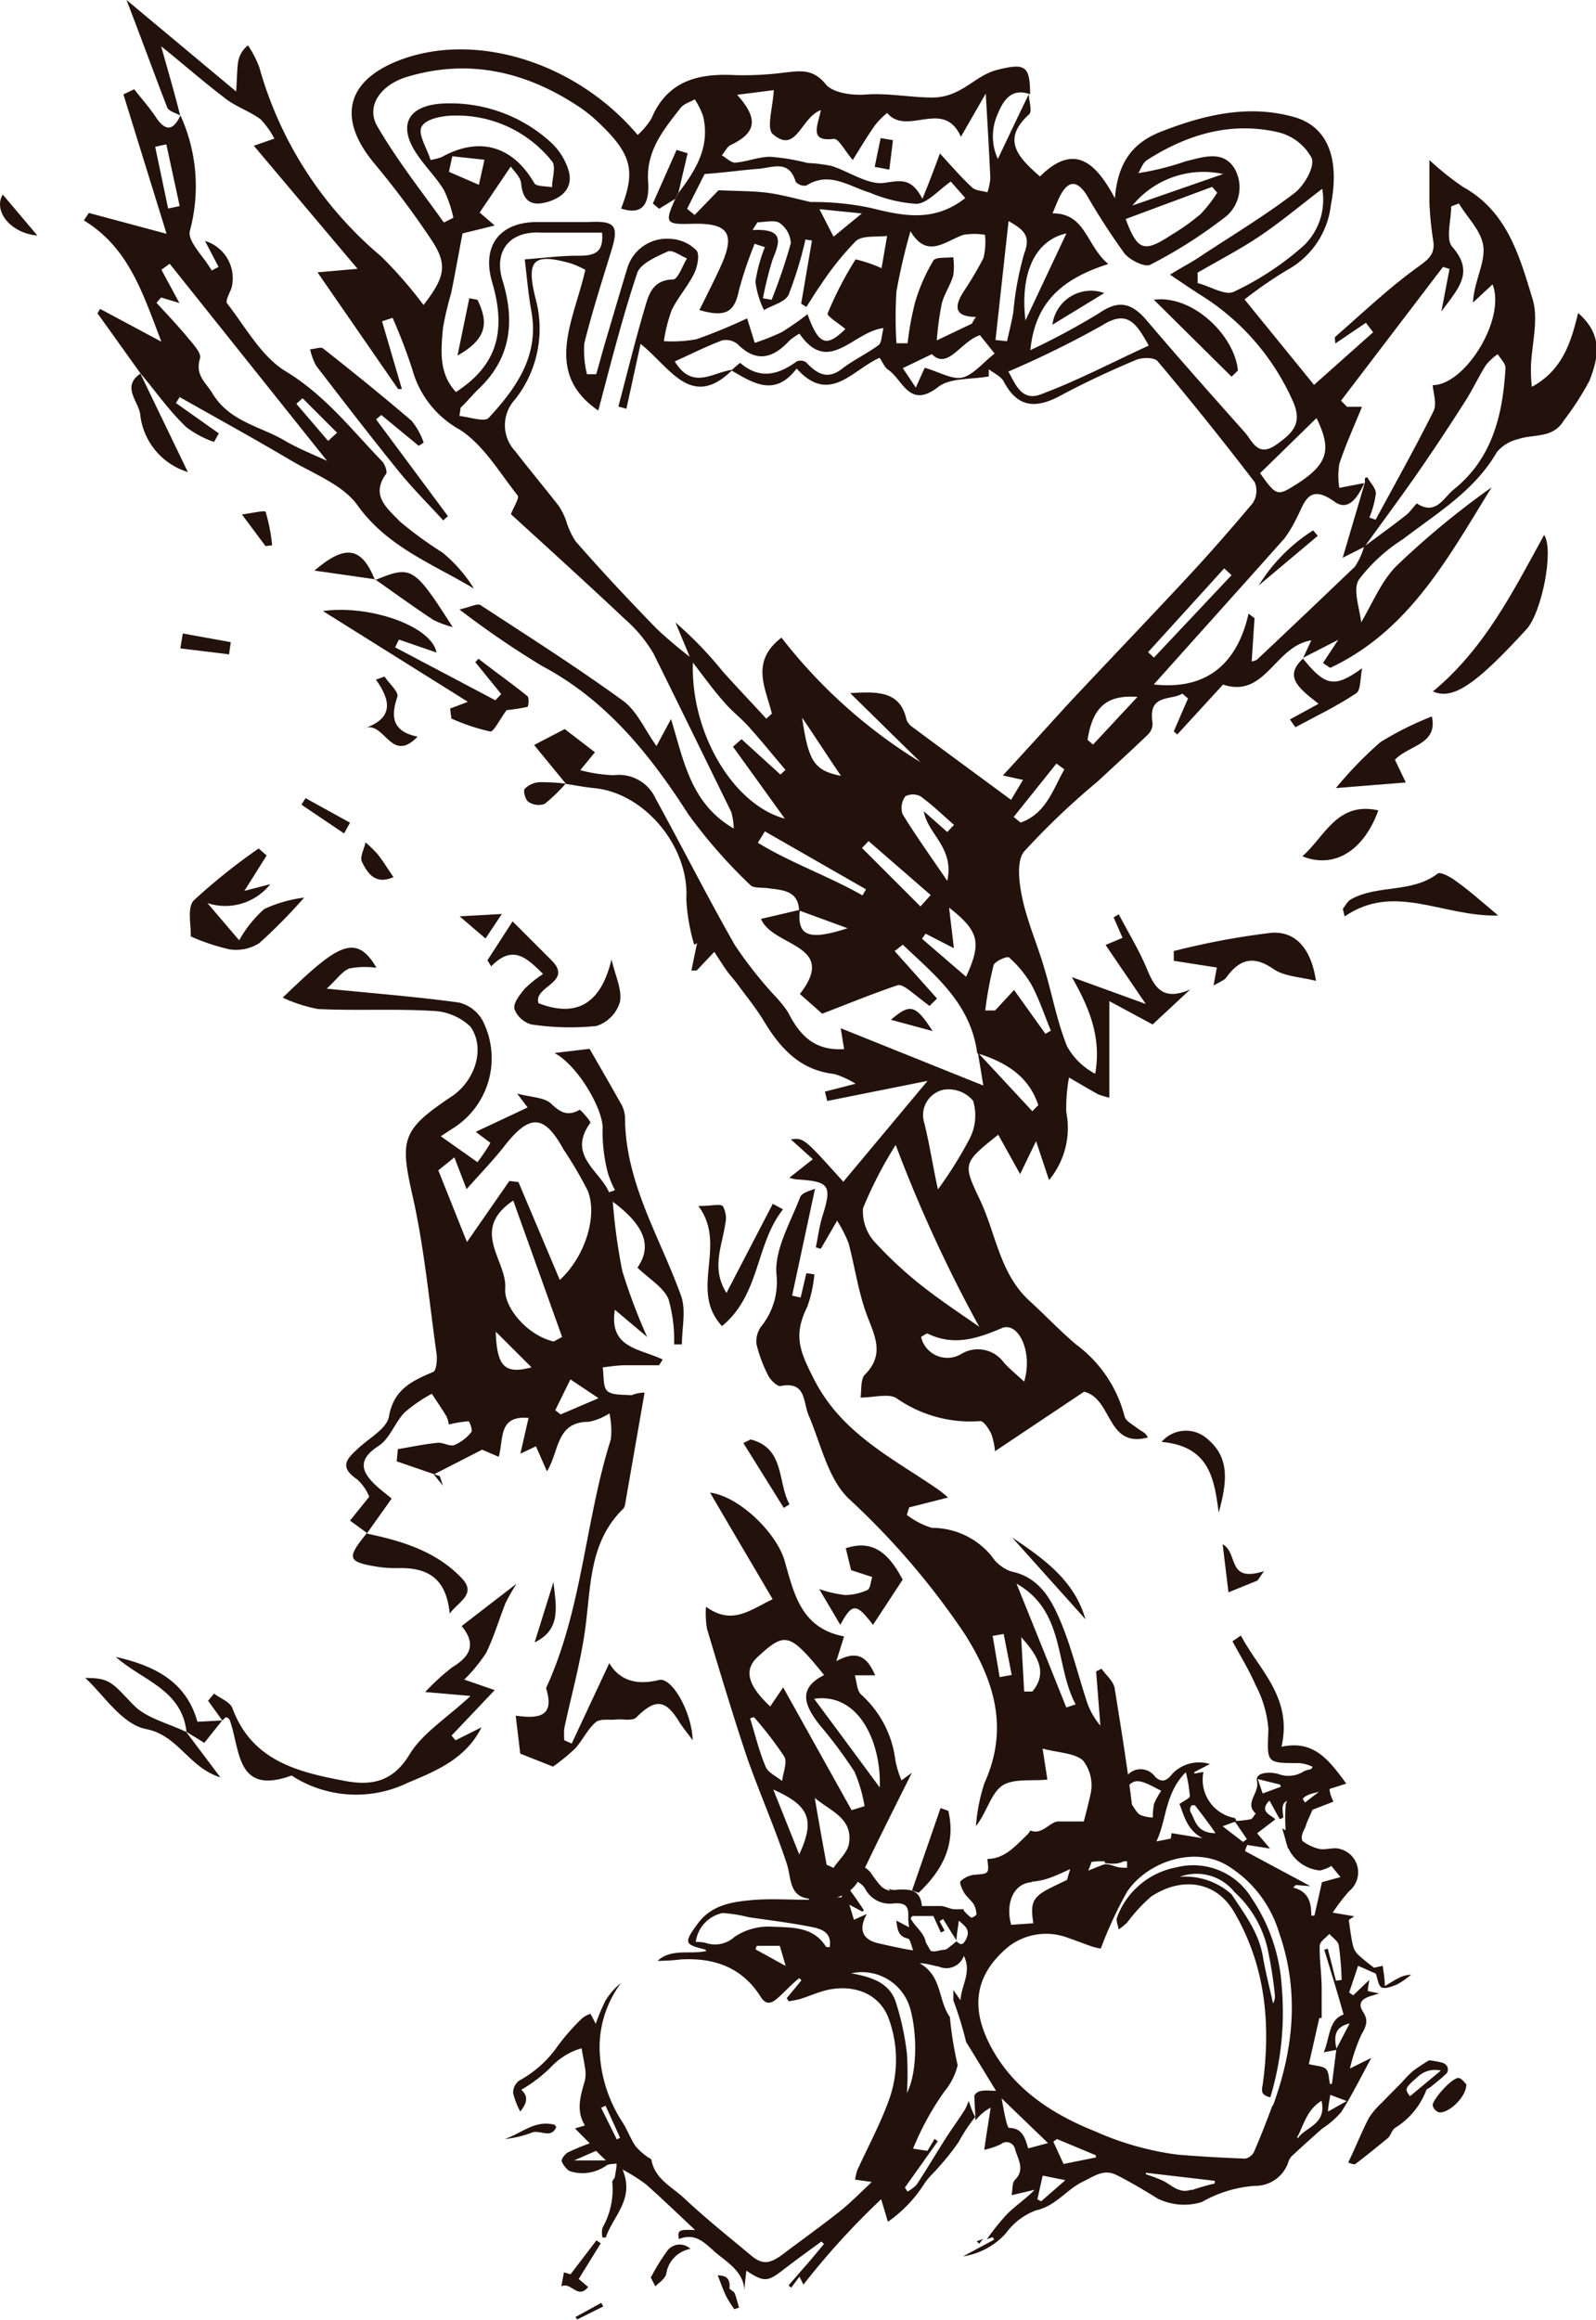 <svg xmlns="http://www.w3.org/2000/svg" viewBox="0 0 123.11 178.91"><defs><style>.cls-1{fill:#22120b;}</style></defs><g id="Layer_2" data-name="Layer 2"><g id="Layer_1-2" data-name="Layer 1"><path class="cls-1" d="M75.34,172.83a1.8,1.8,0,0,0,.2.19l.28-.36Zm32.54-20.29c-.33.16-.64.37-1.06.61,0-.6-.1-1.05-.16-1.56l-.67.15a15.61,15.61,0,0,1-1.22-1,1.47,1.47,0,0,1-.4-.68c-.14-.57-.21-1.17-.33-2l.42-.29-1.66-.28a15.55,15.55,0,0,1,1.27-1.66,1.86,1.86,0,0,0-.71-3.25c-.48-.15-1.07.09-1.58,0a3.47,3.47,0,0,1-1.28-.59c-.12-.08-.11-.47,0-.68.2-.57.47-1.11.74-1.75l1.62-.63a3,3,0,0,1-.3-.86c.08-1.35-.82-2-2-1.47a2.17,2.17,0,0,1-1.89.22c-.53-.19-1.88-.23-1.71.53.21.93-1,1.68-.1,2.5-.13.15-.24.4-.4.44a8,8,0,0,1-1.11.13c0-.09-.07-.21-.12-.23a3,3,0,0,1-2.4-3.55l-.7.13,0-.12,1.2-.62a2.87,2.87,0,0,0-2.89.74c-.35.46-.77.8-1.34.24a1.36,1.36,0,0,0-2.29.1c-.61.93-1.82,1.23-2.24,2.35-.16.41-.64.71-.93,1-.65,0-1.35,0-2,0s-1.23,1.07-2.16.7c0,0-.15.24-.26.34-.89.83-1.68,1.83-3.06,1.85.14,1.16.14,1.13-1,1.22a1.87,1.87,0,0,0-1.07.5c-.1.11.12.62.29.9s.52.56.73.87a1.89,1.89,0,0,1,.21.78c0,.08-.34.29-.41.25a3.23,3.23,0,0,1-.57-.54.21.21,0,0,1,0-.11,7.63,7.63,0,0,1-.83,0c-.31-.06-.61-.21-.91-.24-.47,0-.95,0-1.49,0-.11-1.36-1.07-1.32-2.13-1.24a.83.83,0,0,1-.47-.12c.29.34.58.69.86,1.05.74,0,.95.3.9,1.06V148a28.88,28.88,0,0,1,2.15,3.65,1.43,1.43,0,0,0,1.93-.83c.62,1.28-.19,2.23-.26,3.43l-.55-.79v.8a27.59,27.59,0,0,1,1,3.28.11.11,0,0,1,0-.05c.81,1.31,1.57,2.57,2.29,3.74-.5,0-1.12-.11-1.47.14a.7.7,0,0,0-.2.22c0,.64.08,1.29.08,1.94a3.48,3.48,0,0,1,1.18-1c-.17,1.08-.32,2-.5,3.25a6,6,0,0,0,1.28-.43.67.67,0,0,1,1.09.35c.2.77.82,1.58,0,2.4-.23.22-.17.74-.26,1.18l1.78-.42c-.66.69-1.46,1.21-2.13,1.88a18.18,18.18,0,0,0-1.55,1.93l.46-.16c0,.06.06.13.09.2L74.28,174a5.61,5.61,0,0,0,3.31-1.78,5,5,0,0,1,2.32-1.77c1.53-.33,2.34-1.6,3.63-2.22.89-.43,1.61-1,2.6-.5s2.12,1.16,3.14,1.8a4.64,4.64,0,0,0,3.42.28,9.57,9.57,0,0,1,4.08-1.25,2.68,2.68,0,0,0,2.58-1.78,1.21,1.21,0,0,1,.27-.5c.77-.72,1.55-1.42,2.34-2.12a7.11,7.11,0,0,0,1.48-1.28c.81-1.26,1.47-2.61,2.33-4.19l-1.65.82a13.67,13.67,0,0,1,.89-2.63c.37-.63.55-1.08.13-1.72s-.14-1,.52-1.22l.71-.22-.87-.18c0-.3.07-.53.11-.86l-1.24,1.19-.31-.22c.23-.7.47-1.39.69-2.06l1.36.6c.14.35.19.94.46,1.07s.82-.08,1.2-.24a7,7,0,0,0,1.07-.74A2.07,2.07,0,0,0,107.88,152.54Zm-35.09-2.16c-.47,0-1.23.53-1.41-.61-.11-.65-.79-1.2-1.21-1.79l.21-.23H72l.58,1.27.27-.13-.39-.73.29-.18c.36.57.71,1.14,1.06,1.71C73.43,149.94,73.11,150.38,72.79,150.38Zm1.72-.82c-.28.53-.45.37-.73.15h0l0,0h0c0-.49.11-1,.18-1.6C74.5,148.57,74.87,148.84,74.51,149.56Zm27.64-11.7L100.66,139l-.4-.66C100.81,137.92,101.25,137.17,102.15,137.86Zm-3.42-.25.08.17-1.41.52c-.12-.33-.21-.61-.38-1.11Zm-3.47,2.87c.31.44.61.89.92,1.34l-.3.22-1.57-1.21Zm-3.37-1.22c0-.06.29-.09.32,0,.49.64,1,1.29,1.55,2.1-1.48,0-1.55-1-1.93-1.64A.49.49,0,0,1,91.89,139.26Zm-.42-2.6a10.64,10.64,0,0,1,.31,1.84c0,.18-.45.36-.8.61.35.86.56,2,1.78,2.64l-2.39-.39-.06.42L89.2,142C90,140.36,89.82,138.33,91.47,136.66Zm-1.9,1.44a5.7,5.7,0,0,0-.55,1,4.68,4.68,0,0,0-.09,1.05,2.46,2.46,0,0,1-1-.21c-.29-.19-.45-.58-.68-.86s-.42-.47-.69-.77C87.42,137.16,87.57,137,89.57,138.1Zm-3.62,1,1,.69-1.6.49c0-.08-.07-.16-.11-.25Zm-6.35,6c1.9-.11,3.28-1.49,5.09-1.57.75,0,1.5,0,2.25,0l0,.5c-.25,0-.51,0-.75-.06s-.79-.3-1.08-.18a43.53,43.53,0,0,0-4.25,1.88c-1.24.66-1.39,1.14-1.15,2.64l-1.71.12C77.55,146.84,78.13,145.23,79.6,145.14Zm-.29,20.57c-.23-.78-.43-1.56-1.47-1.58-.11,0-.23-.53-.3-.82s-.16-.84-.28-1.46l3.58,3.45Zm1,4.08-.29-.15c.15-.69.31-1.38.41-1.83l1.75.35Zm4.17-3.37-2.44.49c-.23-.49-.51-1.11-.79-1.72l.28-.2,3,1.25A1.09,1.09,0,0,1,84.51,166.42Zm7.42,2.47c-.91.33-1.47-.3-2.14-.66a10.74,10.74,0,0,0-1.37-.52v-.12l5.31.62c0,.06,0,.14,0,.21A16.16,16.16,0,0,0,91.93,168.89Zm6.26-6.51c-.45,1.21-.92,2.42-1.43,3.6a1,1,0,0,1-.67.52c-1.75-.07-3.5-.16-5.24-.31a22.77,22.77,0,0,1-6.36-1.8c-3.23-1.29-6.09-3.15-7.83-6.17s-1.66-5.72,1.15-8.06a4.75,4.75,0,0,1,4.67-.66c.6.2,1.18.44,1.78.64a4.16,4.16,0,0,0,.68.16,31.65,31.65,0,0,1,2-4.33c1.43-2.22,5-3.62,7.65-2.14a9.15,9.15,0,0,1,4.1,5.23C100.25,153.56,99.79,158,98.19,162.38Zm-2.11-19.59c0-.16.1-.32.16-.48l1.76.28-1-1.18,1.39-1.06c-.17-.32-1.34-.55-.44-1.46.29.5.54,1,.8,1.43l.26-.11c0-.33-.11-.7,0-1s.5-.38.76-.56a2,2,0,0,1,.17.78c-.09.62-.26,1.23-.42,1.93l-.58-.33c.09.34.21.71.3,1.09a3,3,0,0,0,2.62,2.16,3.1,3.1,0,0,0,.87-.35l.7.86-1.43.39c-.19.87-.39,1.73-.58,2.58h-.24c0-1-.2-1.86-1.4-2.16l.2-.2,1.13.09Zm4,22.08c.52-.93.71-2.1,1.89-2.83C102.34,163.85,100.71,164,100.13,164.87Zm2.39-2c0-.37.11-.82.17-1.29l1.27.48Zm1.73-6.92L103.08,158s0,0,0,.06h0c-.12.88-.22,1.76-.34,2.64l-.15,0c-.1-.4-.07-.91-.31-1.15s-.76-.23-1.32-.38c.26-1.12.53-2.34.81-3.56l.18,0c0-.75,0-1.51,0-2.26,0-1.1-.18-2.21-.15-3.31,0-.31.48-.61.74-.91.26.29.67.56.73.88a23.83,23.83,0,0,1,.22,2.67l-.44.06-.63-2.47-.27.08c.49,1.62,1,3.23,1.49,5-1.16.39-1.05,1.79-1.53,2.91l1-.19v0l0,0C102.81,156.8,103.1,156.24,104.25,156Z"/><path class="cls-1" d="M111.61,159.31a.69.69,0,0,0-.45-.27c-.37-.1-.76-.14-.91-.17a14.55,14.55,0,0,0-1.23.81,8.83,8.83,0,0,0-.86.87c-.52.53-1,1-1.56,1.59a5.81,5.81,0,0,0-1,1.17c-.57,1.08-1,2.21-1.61,3.46.09,0,.43.19.56.1.87-.65,1.7-1.34,2.51-2,.23-.21.3-.61.55-.78a5.87,5.87,0,0,0,2.39-2.86c0-.12.23-.2.36-.3.42-.35.86-.68,1.25-1.07A.54.54,0,0,0,111.61,159.31Zm-2.85,2.34c-.44-.6-.39-.62.68-1.57a1.93,1.93,0,0,1,1.7-.41Z"/><path class="cls-1" d="M113.11,160.73c0,1-1.38,2.26-2.12,2.16a.77.77,0,0,1-.48-.54c0-.46,1.49-2.14,2-2.11C112.74,160.26,113,160.63,113.11,160.73Z"/><path class="cls-1" d="M98.87,153.23a13.62,13.62,0,0,0-2.3-6.82A5.27,5.27,0,0,0,90.74,144a6.06,6.06,0,0,0-4.58,3.87c-.09.26.09.61.13.92a5.17,5.17,0,0,0,.67-.55,12.15,12.15,0,0,1,1.85-2c2.35-1.54,5-1.2,6.4,1.23,2.39,4.1,2.82,8.54,2.21,13.15-.07.51-.27.93.57,1.11A22.62,22.62,0,0,0,98.87,153.23Zm-.67,1.26c-.27-1.21-.58-2.41-.79-3.63C97.09,149,96,147.6,95,146.08A5.34,5.34,0,0,0,91,144.73a3.73,3.73,0,0,1,4.22,1.17,8.43,8.43,0,0,1,2.63,4.73,31.24,31.24,0,0,1,.49,3.22A1.12,1.12,0,0,1,98.2,154.49Z"/><path class="cls-1" d="M74.12,147.3h0S74.12,147.28,74.12,147.3Zm.6,14.71a4.51,4.51,0,0,1-.29.67c-.47.75-1,1.46-1.48,2.21-.75,1.18-1.46,2.38-2.23,3.56A2.74,2.74,0,0,1,70,169l-.2-.31,2.54-3.57-.25-.18-.55.92-1.11-.17a21.89,21.89,0,0,1,2.44-4.44,4.9,4.9,0,0,0,1-2,27.87,27.87,0,0,1-.6-3.71c-.93-1.31-.58-3.17-2.34-4.15.82,0,1.61.46,2.3.24,0-.55.09-1.08.16-1.62-.2.18-.39.35-.58.35-.47,0-1.23.52-1.41-.62-.1-.64-.79-1.19-1.21-1.79l.21-.23H72c.19.41.38.85.58,1.28l.27-.14-.39-.73.29-.17.78,1.27c.11-.66.24-1.31.4-1.95a3.15,3.15,0,0,1-.62,0c-.31,0-.6-.2-.92-.23s-.94,0-1.48,0c-.11-1.37-1.08-1.32-2.13-1.24a1.29,1.29,0,0,1-.87-.41,9.51,9.51,0,0,1-.75-1c-.74-.9-2.3-.94-2.65,0s-.78.76-1.4.65l.32-.88-2.17.23c.26.73,1.54.92,1.12,2.1-1.36,0-2.75-.09-4.12,0-1.65.14-3.32.32-4.44,1.84s-1,1.6.6,2c0,0,0,.05.07.11-1.26.29-2.68-.23-3.77.76a15,15,0,0,0,1.79-.11c2.58-.15,4.74.61,6.17,2.89.47.74.94.43,1.41,0s1-1,1.56-1.45l.17.17c-.38.46-.75.92-1.14,1.38l.17.24c.29-.06.59-.1.87-.18.73-.23,1.43-.55,2.16-.71,2-.42,4,.28,4.7,2.3a9.17,9.17,0,0,1,.06,6c-.67,1.94-1.67,3.76-2.52,5.63a4.64,4.64,0,0,0-.16.71l1.29.18c-.94.88-1.67,1.63-2.48,2.27-1.42,1.13-2.9,2.18-4.34,3.27-1.05.8-1.63.85-2.49.13-1.75-1.46-3.53-2.88-5.18-4.43-.93-.87-2.25-1.47-2.51-2.94,0-.09-.2-.14-.3-.23a4.82,4.82,0,0,1-.94-.85c-.38-.58-.62-1.24-1-1.84a10.77,10.77,0,0,1-1.76-5.82,8.3,8.3,0,0,1,1.65-4.9,5,5,0,0,0-1.22,1.4,15.75,15.75,0,0,0-.73,1.75c-.13-.27-.27-.53-.4-.78a2.28,2.28,0,0,0-.64.34,17,17,0,0,0-1.87,2.12,8.67,8.67,0,0,1-3,2.7,1.17,1.17,0,0,0-.46.95,6,6,0,0,0,.55,1.43c.38-.49.76-1.08.08-1.68a11.21,11.21,0,0,0,2.28-1.74,5.19,5.19,0,0,1,2.37-1.46c.09.53.19,1,.26,1.47a2.57,2.57,0,0,1,0,1c-.33,1.17-.72,2.31,0,3.48l-.77.23,1.14,1.15a17.69,17.69,0,0,0-1.69.7c-.22.12-.52.52-.47.69s.41.72.7.78a3.18,3.18,0,0,0,2.73-.45c.2-.15.53-.11.8-.16,0,.32-.07.64-.13,1,0,.15-.22.29-.2.43a6,6,0,0,1-.76,3.53,1.82,1.82,0,0,0,0,.74h.26c.54-1.65,2.26-2.94,1.29-5.24a14.46,14.46,0,0,1,1.82,1.15c1.3,1.16,2.56,2.37,3.78,3.52-1.23-.06-1.38,0-1.25.69,1.43-.56,2.11.48,3.06,1.23s1.93,1.43,2,2.76c0-.51.09-1,.14-1.55,1.4.91,1.62.88,2.93-.13.94-.73,1.91-1.42,2.86-2.12l.2.19-1.11,1.33c-.54.62-1.09,1.24-1.62,1.87l.2.17.64-.85c.18.38.29.58.3.62a58.89,58.89,0,0,1,6-6.59l.52,1.74a10.37,10.37,0,0,0,2.85-3c.33-.48.79-.87,1.16-1.32a18.32,18.32,0,0,0,1.45-1.84,12.66,12.66,0,0,1,1.28-1.93C75,162.86,74.87,162.44,74.72,162ZM44.28,166.6l1.7-.74c.19.19.39.39.76.74Zm3.3-1.62-1.21-2.44.34-.16,1.12,2.47Zm10.71-14.65c0-.09.05-.18.08-.28h1.78c.12.4.25.84.45,1.55Zm5.72-.18c-.18,0-.28,0-.31-.05-1-1.6-2.75-1.45-4.27-1.53a4.69,4.69,0,0,0-2.77.79,2.23,2.23,0,0,1-2.24.46,3.08,3.08,0,0,0-.75-.07,2.62,2.62,0,0,1,2.07-2.23,11.09,11.09,0,0,1,2,.32c1.61.24,3.23.43,4.83.75C63.34,148.74,64.19,149,64,150.15Zm1.22-4.84c-.08.24-.19.56-.32,1h-1c.31-.74.7-1.37,1.39-1.42a1.76,1.76,0,0,1,1.4.69,2.13,2.13,0,0,0,2.21,1.2c.94-.07,1.2.21,1.15,1.05a4.42,4.42,0,0,0,.07.79l-1-.52c.11.62.09,1.19.88,1.39.21,0,.29.59.43.91-.3-.05-.61-.09-.9-.16-.62-.12-1.23-.26-1.84-.4-1.14-.27-1.52-1.05-.83-2.25l-1,.45c-.1-.34-.2-.65-.35-1.16l1,.53.12-.1C66.21,146.65,65.75,146,65.23,145.31Zm3.86,9.05c-.52-1.53-2-1.93-3.43-2.19A3.87,3.87,0,0,1,70.24,155c.56,2.12.45,5-.28,6.39a25.22,25.22,0,0,0,0-3A20.64,20.64,0,0,0,69.09,154.36Z"/><path class="cls-1" d="M43.5,175.23l.51.15,2-2.62.33.23-1.7,2.75.73.62c-.82,1-1.31-.44-2.07-.05Z"/><path class="cls-1" d="M50.55,176.31l-.35-.68a16.7,16.7,0,0,1,1.29-2.09,1.2,1.2,0,0,1,1.77-.12,2.29,2.29,0,0,0-1.87,1.94C51.28,175.76,50.79,176.05,50.55,176.31Z"/><path class="cls-1" d="M42.92,164c-.4,1-1.29.18-1.91.46a8,8,0,0,1-2.1.49c1.28-.4,2.35-1.51,3.87-1.1C42.83,163.91,42.87,164,42.92,164Z"/><path class="cls-1" d="M56.64,178.07a10,10,0,0,1-.63-1c-.25-.54-.45-1.11-.65-1.62.35.05,1,0,.91,1,0,.11.32.22.39.37.15.36.23.75.35,1.13Z"/><path class="cls-1" d="M44.38,178.68l2-1.1.15.28-2,1Z"/><path class="cls-1" d="M100.5,50.77l.65-1.39c-2.84.45-3.53,4.5-6.81,3.41l-3.53,3.85-.27-.24,1.1-2.54-.44-.37c-.91.55-2.65,0-2.3,2.23a1.15,1.15,0,0,1-.32.89c-1.28,1.24-2.61,2.44-3.92,3.66A57.5,57.5,0,0,0,79,65.66c-.61.75-.39,2.41-.15,3.57.38,1.8,1.13,3.51,1.66,5.29.62,2,1,4.18,1.8,6.17a5.26,5.26,0,0,0,2.17,2.11c.5-2.83-.47-5.11-1.8-7.45l5.7,2.07-3.1-4.55,1.31-.55-.69-1.58.4-.23c.73,1.4,1.57,2.76,2.17,4.21s1.24,2.5,3.34,1.58L88.91,79l-3.34-1.8v7.45a8,8,0,0,1-.88-.27c-.75-.42-1.49-.86-2.23-1.29a12.81,12.81,0,0,0-.21,2.67A6.3,6.3,0,0,1,80.92,91l-1-3c-.49,1-.8,1.65-1.23,2.54L77,87.5c-2.77,2.21-2.73,2.23-1.39,5.07,1.23,2.62,1.52,5.68,3.83,7.77,1.21,1.1,2.33,2.3,3.58,3.35a9.94,9.94,0,0,1,3.72,5.51c.08.38.65.67,1,.94s.63.32.8.71c-3.2.85-2.71-3-4.92-3.53l-6.87,4.59a5.48,5.48,0,0,0-.28-1.32c-.2-.42-.61-1.06-.9-1a9.94,9.94,0,0,1-6.39-1.75c-.61-.42-1.73-.07-2.8-.07.08-.54,0-1.39.31-1.74,1.7-1.68.65-3.23.07-4.92s-.84-3.49-1.3-5.23a10,10,0,0,0-.89-1.75c-.53.92-.89,1.55-1.26,2.17l-.38-.11c.17-.81.27-1.65.52-2.44.74-2.34.53-2.65-2-2.8a3.42,3.42,0,0,1-.56-.13l1.81-1.43L61,87.86c1-.12,1-.12,4.05,3.27l6.5-7.78L63.81,84.9l-.18-.72L66,83.57a7.35,7.35,0,0,0-1.64-.75c-2.66-.29-4.19-2-5.46-4.12-.61-1-1.37-1.92-2.06-2.87-.24-.32-.51-.6-.74-.92-.35-.49-.67-1-1-1.51l-1.36,1.44-.41,0,.44-2.11-.22.13a15.11,15.11,0,0,1-.61-3.53c.25-4-3.2-8.2-7.14-8.56-.72-.07-1.43-.21-2.14-.32l0,0-2.46-3,2.36-1.23,2.33,1.79-1.13,1.38a11.64,11.64,0,0,0,2.58.39,3.1,3.1,0,0,1,3.22,1.78c2.07,3.76,4,7.6,6.13,11.33a32.55,32.55,0,0,0,3,3.82,9.13,9.13,0,0,1,1.09,1.34c.88,1.73,2,3,4.33,2.85l-.26-1.61,11,4.42c-.15-.94-.29-1.74-.42-2.54l4.2,4.52.46-.47c-.74-2.26-2.55-3.33-4.71-4-.51-3.86-3.25-6-5.74-8.37l-.63.49L72.28,77l-.58.57c-.43-.32-.85-.66-1.29-1s-.88-.69-1.18-.59c-1.88.63-3.72,1.39-5.81,2.19L61.7,76.65c3-3.85-2.11-3.62-3-5.79l3-.7c-.23,2,.64,2.41,3.68,1.42l-3.74-1.37c-.07-1.54-1.26-1.56-2.34-1.71-.48-.07-1.14,0-1.39-.22A39.63,39.63,0,0,1,53.1,62.8C50.17,58.23,46.8,54,41.8,51.35A70.35,70.35,0,0,1,35.44,47c.84-.19,1.38-.49,1.62-.34,3.69,2.41,7.42,4.78,11,7.38,1.06.77,1.66,2.2,2.58,3.49l1.12-2.08c1,3.26,1.52,6.52,4.84,8.44a5.61,5.61,0,0,0-.19-1.27c-2-4.08-4-8.18-6-12.22a10.77,10.77,0,0,0-2.21-2.66c-2.92-2.75-5.89-5.44-8.79-8.09.23-.6.67-1.25.52-1.44-1.41-1.78-2.64-3.91-4.47-5.08a7.61,7.61,0,0,1-3.65-4.62,40,40,0,0,0-1.53-4l-.81.27L31,30l-.29,0L24.49,21l3.09-.27-8-9.49,1.58-.55a6.14,6.14,0,0,0-1.07-1.5c-.89-.65-2-1-2.84-1.7C15.57,6.21,14,4.82,12.43,3.57c.46,1.64,1,3.48,1.47,5.34h0c-.34-.2-.88-.33-1-.62C11.92,5.76,11,3.22,9.76,0l8.46,7.06c.07-1.24.07-1.74.14-2.23a2,2,0,0,1,.77-1.33A8.34,8.34,0,0,1,20,5.18a29.36,29.36,0,0,0,9.4,14.59,33.66,33.66,0,0,1,3.27,3.75c1.73-2.24,1.88-3.17.49-5.2a68.66,68.66,0,0,0-4.23-5.65c-3-3.55-2.24-6.55,2.14-8.12,5.82-2.08,13.45.32,18.12,5.86a5.81,5.81,0,0,0,1.06-1.27c1.22-2.9,3.58-3.49,6.4-3.35a24.53,24.53,0,0,0,3.92-.2c1.19-.13,2.14-.29,3.12.9.55.68,2.05.88,3.08.8,1.73-.13,3.45.23,5.14.23,2.26,0,3.25-1.69,5-2.13,2.15-.54,2.54-.35,2.55,1.88-1.45-.53-2.08.5-2.49,1.5a4.18,4.18,0,0,0,0,3.49c.89-1.87,1.64-3.46,2.39-5,0,.54.3,1.35,0,1.58-2.11,1.93-.86,3.27.86,4.77C82.84,11,84.51,12.49,86,15.29c.22-2.67,1.27-4.25,3.59-5.15C92.88,8.86,96.24,8.05,99.73,9c2.69.71,3.63,3.21,2.93,6.81a6.56,6.56,0,0,1-3.35,5A32.15,32.15,0,0,0,96,23.09l5.36,6.59,4.56-4.06-.56-.73L103,26.49c0-.23-.07-.45,0-.52,2.08-1.81,4.08-3.72,6.3-5.33.85-.62,1.43-1,1.25-2.1a25.6,25.6,0,0,1-.29-2.91c0-1,0-1.91,0-3.29a21.79,21.79,0,0,0,2.6,2.08c3.42,1.89,4.36,5.37,5.36,8.65.48,1.58-.07,3.47-.13,5.21,0,.44,0,.88.07,1.55,2.32-1.26,3-3.33,3.57-5.69,2,1.72,1.52,3.54.88,5.21a22.06,22.06,0,0,1-2,3.1c-.84,1.39-2.32,1-3.53,1.42a3,3,0,0,0-1.62,1c-1.74,3-4.62,4.7-7.24,6.71a13,13,0,0,0-3.41,3.13c-.48.81.09,2.24.2,3.39l-1.67,1.18-2.79,1.43Zm4.76-8.61-1.69.85,1.72-5.82a1.67,1.67,0,0,1,0-.32s.16-.08.17-.07c.24.42.67.84.67,1.26a7.49,7.49,0,0,1-.5,1.85l.48.17c1.5-2.78,3.06-5.55,4.47-8.38.26-.53,0-1.33-.07-2,2.5,0,5.67-5.1,4.62-7.77l-1.51,1.4c.08-1.59.92-3,.81-4.24s-1.22-2.27-1.9-3.4l-.59.23c0,1.06-.44,2.51.08,3.11,1.76,2,.43,3.24-.84,5l.63-3.29-.5-.16-7.87,10.32.47.47h1.15c-.62,1.52-1.27,2.94-1.75,4.41a5.72,5.72,0,0,0,0,1.84l1.93-.37c-.46,1-1.19,2.23-2.28,1.45-2.11-1.53-2.35.2-3,1.36a9.42,9.42,0,0,1-.89,1.47C95.72,45.29,92.31,49.08,89,52.78c3.64.41,6.33-1.15,7.31-5.46l.46.35L96.55,51a.86.86,0,0,0,.43-.15c2.52-2.37,5-4.73,7.53-7.15a5.39,5.39,0,0,0,.71-1.55c1.08-.8,2.17-1.59,3.23-2.42.34-.26.8-.94.85-.9,1.46.95,2.07-.47,2.83-1.08,3-2.4,3.79-5.78,4-9.38,0-.34-.39-.71-.6-1.06a4.59,4.59,0,0,0-.91.84c-.59.94-1.05,1.95-1.65,2.87q-1.91,3-3.88,5.83C107.84,38.63,106.53,40.39,105.26,42.16ZM52.09,15.33l.24-.45c1.35-1.76,2.47-3.59,1.9-5.94a5.89,5.89,0,0,0-.64-1.28c-.37.22-.86.35-1.1.67C51.2,10,49.8,11.63,50,14.08c.11,1.94-.67,2.47-2.09,2,1.12-2.86.82-4.15-1.56-6.46a12.06,12.06,0,0,0-1.5-1.26c-4.11-2.79-8.57-3.89-13.43-2.44-2.1.63-3.2,2.29-2.32,3.81,1.51,2.6,3.4,5,5.14,7.43l.73-.37a9.47,9.47,0,0,0-.73-2.14c-.61-1-1.48-1.84-2.12-2.82C30.71,9.7,31.43,8.23,33.91,8a11.5,11.5,0,0,1,8.51,2.91A4.93,4.93,0,0,1,43.81,13c.46,1.3-.25,2.15-1.47,2.54s-2,.1-2.14-1.39c-.05-.51-.59-1-.8-1.31L37,16.39l1.16,1L35.68,18c-.33,1.69-.58,3.15-.88,4.61a25.2,25.2,0,0,0-.63,2.67c-.15,1.72-.35,3.5,1,4.95,3.09-2,3.93-4.58,2.8-8.44-.84-2.84.57-4.69,3.53-4.67,1.31,0,2.62,0,3.93,0,2-.1,2.33.26,1.73,2.2-.73,2.38-1.49,4.75-2.09,7.16a7.57,7.57,0,0,0,.21,2.38l.71,0c.19-.66.37-1.32.56-2q.91-3.1,1.84-6.19a3.19,3.19,0,0,1,3.33-2.25,3,3,0,0,1,2,.89c.27.31.08,1.25-.17,1.77-.49,1-1.26,1.85-1.74,2.84a11.78,11.78,0,0,0-.6,2.39,10.38,10.38,0,0,0,2.51-.15,41.69,41.69,0,0,0,3.91-1.61l.59,1.89a18.56,18.56,0,0,0,2.07-.82,22.47,22.47,0,0,0,2-1.39c.86,2.4,1.47,2.57,2.92,1.14-.48-.41-1.45-1-1.37-1.2A27.34,27.34,0,0,1,66,20a11,11,0,0,1,2,.68l.43-2.49c-.82.11-1.91-.06-2.42.41A22.64,22.64,0,0,0,63.29,22c-.39.54-.73,1.12-1.09,1.67l-.4-.25.83-4.87-.5-.08a30,30,0,0,1-1.3,4.26c-.27.57-1.25.8-1.9,1.18a7,7,0,0,1-.66-2.19A12.16,12.16,0,0,1,59,19.06l-.79-.26A30.81,30.81,0,0,0,57,22.38c-.34,1.68-1,2.12-3.05,1.53.55-1.11,1.1-2.18,1.6-3.28,1.22-2.63.67-3.46-2.22-3.37C51.34,17.32,51.26,17.18,52.09,15.33Zm4.33,13.24a7.58,7.58,0,0,1,.67-.59c1.51,1.3,2.93.94,4.37-.11a.75.75,0,0,1,.71.06c.84.88,1.64,1.41,2.82.48.87-.67,1.9-1.14,2.78-1.8.25-.19.23-.75.38-1.31-2.35.27-4.23,3.7-6.48.43a4.75,4.75,0,0,0-.75.51c-1.25,1.36-2.53,1.78-4,.32a1.41,1.41,0,0,0-1.22-.31c-1.24.47-2.43,1.07-3.65,1.62,1.38,2.28,3,.79,4.45.65-3.18,3.15-4.81-.2-7.09-2l-1.09,5-.62-.17c.66-2.49,1.27-5,2-7.47.32-1.09.58-2.29,2.22-2.33.37,0,.72-1.05,1.07-1.62-.49-.2-1.13-.69-1.47-.54-.88.4-2.11.92-2.37,1.67-1.19,3.57-2.1,7.22-3,10.6-4.29-2.94-1.88-6.95-1-10.85A6.84,6.84,0,0,0,44,20.3c-2.88-.8-3.42-.25-2.7,2.68a8.8,8.8,0,0,1-1.56,7.81,2.92,2.92,0,0,0,0,4c1.11,1.44,2.27,2.82,3.38,4.25a5.27,5.27,0,0,1,.54,1.09,6.16,6.16,0,0,0,.73,1.6c2,2.29,4.13,4.56,6.27,6.76a33.46,33.46,0,0,0,2.8,2.35c-.3,5.45,3,11.19,7.08,12.29l-4-5.55L57.2,57l3,2.73.39-.36c-.93-1.09-1.83-2.21-2.79-3.28-.6-.68-1.34-1.24-1.93-1.93-.89-1-1.7-2.14-2.54-3.22L52.1,48a29.71,29.71,0,0,1,3.66,3.79C56.85,53,58,54.21,59.11,55.42l.43-.39c-.49-2-1.68-4,.74-5.86A40,40,0,0,0,71,58.77l-5.42-5.32c2-.12,3.85-.21,4.33,2a1.2,1.2,0,0,0,.48.62c2.49,1.85,5,3.69,7.6,5.61l.92-1.54-1.55-.34c1.78-1.94,3.4-3.72,5-5.48,3.08-3.29,6.2-6.54,9.27-9.84,1.71-1.84,3.37-3.74,5-5.68a1.72,1.72,0,0,0,.15-1.62q-3.64-4.76-7.49-9.33c-.25-.3-1.18-.3-1.65-.1-2,.84-3.94,1.74-5.84,2.76s-3.31.94-4.38-1.1c-.22-.4-.76-.63-1.15-.94l0,.56c-1.33.24-3,.09-3.91.82-2.23,1.72-2.71-.57-3.84-1.33-.29-.19-.43-.58-.67-.93-2.11.93-3.86,3.66-6.4.83C59.75,30.66,58.08,29.52,56.42,28.57ZM79.48,27a54.68,54.68,0,0,0,5.35-2.88c1.58-1.09,2.57-.65,3.66.63,2.46,2.9,5,5.75,7.52,8.58.61.68,1,2,2.48.93,1.27-.9,2-1.65,1.22-3.36a18.44,18.44,0,0,0-7.13-8.17c-.69-.44-1.36-.9-2.33-1.55,1-.62,1.76-1,2.45-1.48,2.4-1.58,4.87-3.07,7.15-4.81.75-.58,1.58-2,1.33-2.7a4,4,0,0,0-2.62-2c-3.64-.83-7,.18-10.09,2.16-.31.2-.45.64-.66,1a20.83,20.83,0,0,0,3.64-.91c1.3-.31,2.89-.91,3.78.56a2.93,2.93,0,0,1-.91,3.88,36.69,36.69,0,0,1-5.6,3.54c-.42.21-1.59-.37-2-.9a52.86,52.86,0,0,1-2.88-4.45c-.77-1.23-1.47-1.16-2.1.1-.2.41-.36.83-.55,1.28,2.57,0,2.57,2.46,4.3,3.91C82,21.47,79.84,23.26,79.48,27Zm-7-15.19c1,1.09,1.71,1.92,2.51,2.65.27.25.78.25,1.18.37a5.22,5.22,0,0,0,.22-1.07c-.09-2.1-.22-4.2-.35-6.55l-1.92,3.34c-1.32-3-4.15,0-5.69-1.84a6.35,6.35,0,0,0-.93.94c-.58.82-1.09,1.68-1.72,2.69-.61-.7-1.09-1.67-1.46-1.63-1.94.24-1.24-1-1-2.22-1.57.58-1.88,3.43-3.71,1.85-.5-.43,0-2.06.08-3.39l-2.83.36c1.67,1.86,1.48,2.93-.49,3.87-.29.14-.46.53-.69.8.36.2.72.59,1.05.56.91-.07,1.81-.46,2.7-.45a16.86,16.86,0,0,1,2.87.48,11.26,11.26,0,0,1,1.85.23c1.38.44,2.8,1.48,4.07,1.3s2.08-.41,2.93,1.23C71.67,14.07,72,13.2,72.5,11.84ZM69.09,88.29a31.77,31.77,0,0,0-2.52,4.88,3.51,3.51,0,0,0,1,2.71,30.78,30.78,0,0,0,3.91,3.56c1.3,1,2.7,1.92,4.06,2.88A108.6,108.6,0,0,1,69.09,88.29ZM35.53,31.44l-.09.64c.77.07,1.93.49,2.25.15,2.12-2.29,3.92-4.79,3.3-8.23-.24-1.31-.35-2.64-.51-4,1.4-.1,2.8-.29,4.19-.28,1.2,0,1.91-.25,1.77-1.78H44.09c-.78,0-1.57,0-2.35,0-2.37-.15-3.65,1.35-3,3.61,1,3.19.7,6.08-1.86,8.48C36.42,30.48,36,31,35.53,31.44Zm18.81-18L53,16.1l.58.48,1.85-1.91c1.47.07,2.6.05,3.72.19s2.26.47,3.4.72a21.12,21.12,0,0,1,4.64.46c2.48.62,4.88,1.12,7.27-.77L73.34,14c-1,.71-1.81,1.68-2.65,1.72a11.13,11.13,0,0,1-3.61-.87c-1.6-.48-3.1-1.67-4.89-.54a.9.9,0,0,1-.81-.29c-.53-1.75-1.78-1.08-2.9-1S56,13.3,54.34,13.42Zm21,11c-1.75,0-1.71-.79-1.08-1.85a27.21,27.21,0,0,0,1.6-2.69,5.25,5.25,0,0,0,.12-1.79,5,5,0,0,0-1.67,0c-1.43.5-2.79,1.88-4.08-.28a47,47,0,0,0-1.08,4.64,30.76,30.76,0,0,0,0,4l.86,0a23,23,0,0,1,.57-3.13A13.74,13.74,0,0,1,72,20.09c.19-.29,1-.18,1.53-.26a5.17,5.17,0,0,1,0,1.42c-.22.75-.7,1.43-.89,2.18a23.9,23.9,0,0,0-.38,2.82L74.88,25C75,25,75,24.81,75.3,24.42Zm2.46,4.24c.45.77.95,2.29,2.43,1.75,2.83-1.05,5.52-2.47,8.38-3.78-1-1.81-1.69-2.77-3.61-1.55A76.62,76.62,0,0,1,77.76,28.66Zm14.58-7.61,0,.76c1,.25,2.13,1,2.81.66a22.56,22.56,0,0,0,5.08-3.29,4.88,4.88,0,0,0,1.72-4.64c-1.71,1.31-3.17,2.53-4.73,3.59S94,20.08,92.34,21.05ZM33.21,12.34a5.48,5.48,0,0,0,.85-.22c2.92-1.63,5.5-.86,7.15,2,.16.28.9.22,1.37.32,0-.68.33-1.59,0-2A9.38,9.38,0,0,0,35.1,8.91c-.88,0-2.17.22-2.55.81S32.93,11.39,33.21,12.34ZM72.35,91.72a31.41,31.41,0,0,0,2.49-4,3.92,3.92,0,0,0,.22-2.84,2.48,2.48,0,0,0-2.26-.85,2,2,0,0,0-1.5,2.58C71.74,88.4,72,90.18,72.35,91.72ZM93.89,14.86l-.39-.45-6.67,2.48c.92,2.44,1.39,2.63,3.55,1.21a17,17,0,0,0,2.23-1.59A10.52,10.52,0,0,0,93.89,14.86ZM97.2,36.49c1.21,1.71,1.33,1.76,2.57,1,2.67-1.64,3-2.76,1.78-5.25ZM79,106.54c.7-2.32-.47-4.66-1.73-4.12-1.92.82-3.73,1.4-5.73.41-.1,0-.33.17-.49.27a2.08,2.08,0,0,0,3.1,1.31,2.47,2.47,0,0,1,3.29.67C77.85,105.53,78.33,105.93,79,106.54ZM76,77.92l.76,0,1.46-1.58,2.42,3.38.42-.24c-.49-1.18-.89-2.41-1.49-3.53a8.6,8.6,0,0,0-1.74-2.12c-.13-.12-1.1.29-1.19.61A27.83,27.83,0,0,0,76,77.92ZM71.88,27.31l-2.24,1.08,1,1.5.69-1.53c1.12.32,2.12.94,2.92.75s1.61-1.17,2.47-1.85l-1.13-1.41C74.11,26.32,73.1,28.56,71.88,27.31Zm1.19,36.85.52-.55c-.85-.74-1.67-1.54-2.58-2.2a1.26,1.26,0,0,0-1.18,0,1.53,1.53,0,0,0-.21,1.37c1,1.63,2.11,3.18,3.45,5.15.56-2.59-1.52-3.6-1.81-5.37Zm3.72-37.94.89.09c.16-.73.35-1.46.48-2.2A24.06,24.06,0,0,1,79,19.56c.53-1.36,0-1.83-1.2-2.51C77.44,20.26,77.12,23.24,76.79,26.22ZM71.4,72l-.28.39,3.4,2.93c1.22-2.64,1-3.52-1.31-5.33l.37,3.13ZM59,64.11l-.54.88c2.57,1.57,5.46,2.57,8.07,4.06l.27-.47ZM79.1,24.71,82.26,18C79.93,18.51,78.66,20.92,79.1,24.71Zm9.46,25.58.45.42L95,44.35l-.57-.52ZM71,69.9l.79-.88L67,64.86l-.51.53ZM58.85,23l.67.12A43.11,43.11,0,0,0,61,18.76a2,2,0,0,0-.86-1.56c-.4-.27-1.13-.06-1.71-.06l-.38.6c2.65-.14,2,1.1,1.52,2.35A27.33,27.33,0,0,0,58.85,23ZM82.1,59.33l-.61-.45L78.19,63l.54.43C80.68,62.74,81.22,60.89,82.1,59.33ZM94.35,13.42a7.09,7.09,0,0,0-7,2.43ZM83.89,57.05l.42.37,3.43-3.68C85.32,53.56,84.28,54.58,83.89,57.05Zm-49-45-.26,1.2,2.31,1,.43-1.93ZM61.87,55.34c.5,3.4.93,4.07,3,4.49C63.83,58.3,63,57,61.87,55.34Zm4.61-38.88-3.27-.33c.44.86.73,1.43,1.09,2.12Z"/><path class="cls-1" d="M28.29,118.2,27,117.26l1.48-1.84a3.62,3.62,0,0,0-.93-1.34c-1.48-1-.73-1.64.11-2.42s2.18-1.5,2.34-2.42c.38-2.13,1.79-2.75,3.42-3.45.25-.11.32-1,.25-1.42-.56-4-.94-8.11-1.83-12.08-1-4.41-.9-5.14,3-7.74,1.79-1.19,2.64-3.71,1.44-5.39a4.45,4.45,0,0,0-3-1.21c-2.91-.17-5.84,0-8.75-.14a11.34,11.34,0,0,1-2.72-.88c4.14-4,5.62-5.08,7.23-2.3a6.44,6.44,0,0,0-2.08.05c-.55.2-.94.8-1.76,1.56,3.81.38,7,.63,10.21,1.07a2.88,2.88,0,0,1,1.8,1.36,6.38,6.38,0,0,1-2,8.16L34,87.62l2.83,2c.24-.32.66-.89,1-1.49,0,0-.51-.38-1.13-.85l4-1.88-.81-1.07c1.13.3,2.11.29,2.61.77.74.7,1.29,1,2.22.48.07,0,.89.92.82,1-1.81,2.5.7,3.66,1.44,5.36l.46-.16a7.23,7.23,0,0,1-.57-1.4,12.81,12.81,0,0,1-.39-3.29c.12-1.39-1.84-4.89-3.71-5.89l2.71-.32c.79,1.38,1.59,2.75,2.36,4.13a2.4,2.4,0,0,1,.37,1.1c0,5.09,2.7,9.28,4.33,13.83.39,1.11.06,2.48.06,3.73l-.6,0a11.46,11.46,0,0,0-.44-3.51c-.41-.92-1.5-1.55-2.39-2.41,1.08-1.55.71-3.14-1.9-5.08A44.59,44.59,0,0,0,48,98a43.79,43.79,0,0,0,1.92,5.1L47.43,101c-.49,3,2,3,3.69,3.84l-.28.44c-.88,0-1.75,0-2.63,0-.57,0-1.14.1-1.72.16.1.63,0,1.48.35,1.82s1.23.28,1.88.33a2.61,2.61,0,0,1,1-.2l-1.5,8.6a.69.69,0,0,1-.15.36c-2.64,2.57-2.48,6-2.93,9.27-.35,2.57-1.07,5.1-1.61,7.65a4.81,4.81,0,0,0,0,.93l.57.25L47,128.25c.75,1.27,2,1.75,3.83,1.3,1-.25,2.54,2.49,2.6,4.64-.47-.62-.77-1-1-1.35-1.09-1.82-1.88-1.87-3.35-.4-.29.29-1,.11-1.57.16s-1.22-.08-1.56.21c-.62.53-1,1.36-1.56,2a15.66,15.66,0,0,1-1.73,1.42l-2.53-1-.35-2.93c1.6.22,3.08.2,2.34-2.12,2.81-6.1,3-12.88,5-19.19a6.29,6.29,0,0,0-.11-2,4.54,4.54,0,0,1-1.59.65c-2.55,0-2.26,2.26-3.23,3.82l-.85-1.93-1.2.57.63-2.76c-2.37-.21-1.91,1.66-2.3,3l-1.28-.55-3.73,1.91.71.87c-.13-.38-.25-.76-.25-.74l-3.32-1.14.09-.94c1-.17,2-.38,3.05-.49.43-.05.95.31,1.32.17a3.38,3.38,0,0,0,1.3-1c.11-.13-.14-.83-.22-.83a9,9,0,0,0-1.52.25,2.16,2.16,0,0,0-.17-.61c-.36-.6-.76-1.18-1.14-1.76a11.26,11.26,0,0,0-2.11,1.45c-.75.78-1.12,2-2,2.57-1.65,1.07-1.33,2-.19,3.06.38.36.81.66,1.2,1l-2,2.82Zm11-27.13.7.08,3.19,7.55c1.92-1.75,2.94-4.89,2.16-6.87a30.19,30.19,0,0,0-1.87-3.19c-1.48-2.7-2.6-2.77-4.54-.29-.86,1.1-1.83,2.1-2.94,3.35l-.94-2.45-1.24,1,2.21,5.53Zm.3,1.51c-3.4,2.29-.45,4.63-.62,6.8-.1,1.38,1.61,3.55,3.73,4.07l.66-.35Zm6.58,15.24L44,106.37l-1.17,2.38.42.32ZM41,105.44l-2.76-2.75C38.33,105.37,38.92,106,41,105.44Z"/><path class="cls-1" d="M73.13,115.48l-3,.76-.18.58a6.11,6.11,0,0,0,1.93,1A5.93,5.93,0,0,1,76.49,120,3,3,0,0,0,78,121.18c2.18.45,3.09,2.15,3.82,3.88.8,1.91,1.3,3.95,1.94,5.92a5.61,5.61,0,0,0,1.12,2.09l-.33-4.18.42-.21c.33.48.87.92,1,1.44.6,3.73,1.21,7.47,1.59,11.23.13,1.26-.33,2.67-2.34,2.31v-2.87c-1.19,1.68-.58,4.33-3.24,5.3.77-2.69,1.58-5.21,2.15-7.78a3.1,3.1,0,0,0-.59-2.55c-.66-.59-1.85-.58-3.12-.92.2,1.26.3,1.9.37,2.39-1.21.13-2.66-.11-3.51.49s-1.18,2.07-2,3.1a14,14,0,0,1,.66-3.33c1.89-4.17.78-7.83-1.5-11.45a58.64,58.64,0,0,0-9-10.5c-1.59-1.56-2.12-4.2-3.06-6.39-.45-1.05-.18-2.68-2.2-2.26-.25,0-.74-.46-.92-.81a11.12,11.12,0,0,1-.91-2.43,2,2,0,0,1,.34-1.33,5.45,5.45,0,0,0,1.21-4c-.19-1.94,1.06-4,1.82-6,.14-.38.89-.52,1.15-.66-.6,2.79-1.18,5.52-1.77,8.25l.66.15.44-1.88.62.09a10.41,10.41,0,0,1-.54,2.48c-1.11,2.22-.59,3.44.48,5.55,2.11,4.2,6,6.09,9.55,8.52C72.56,115,72.74,115.14,73.13,115.48Zm9.12,16.19.72-.24c-1.61-3-.77-7.16-4.56-9.31C79.73,125.39,81,128.53,82.25,131.67ZM79,130.44h.63c1.25-1.48.37-2.84-.86-4.19ZM77.42,126l-.85.15.54,3.18.93-.17Z"/><path class="cls-1" d="M10.84,28.8,7.52,24.16l.2-.34,4.73,2.53C11,22.58,9.92,19.09,6.47,17l.38-.58,6,1.61L9.52,7.28l.83-.4C10.9,7.59,11.5,8.26,12,9c.73,1.11,1.33,1.15,1.92-.1h0a13.18,13.18,0,0,1,.73,8.89c-.23.8,1.08,2,1.68,3.07l.53-.28-1.05-2a3,3,0,0,1,2.05,3.62c-.14.4-.5,1-.34,1.2,1.43,1.83,2.65,4.11,4.53,5.24,3,1.82,5.07,4.49,7.41,6.92.24.24.45.86.31,1-1.24,1.7.21,2.72,1.07,3.65a29.86,29.86,0,0,0,3.29,2.4,11.21,11.21,0,0,1,2.43,2.78c-3.2-1.92-6.71-3.22-9-6.45-1.13-1.56-3.33-2.38-5.11-3.43-2.83-1.68-5.72-3.26-8.59-4.89l-.29.46,3.31,2.34-.37.66a7.61,7.61,0,0,1-2.15-1.15C13,31.63,12,30.16,10.8,28.75Zm2.25-8.46-.64.46,1.39,2.57-1.41-.43-.36.41c.79.86,1.6,1.71,2.35,2.61.43.53,1.17,1.28,1,1.71-.39,1.29.49,1.84,1,2.72C17.76,32.55,20.13,32.88,22,34c1,.58,2.05,1,3.23,1.54Zm-.26-9.21-.86.19,1,4.76.89-.19ZM23.34,30.71l-.48.43L25.31,34l.69-.63Z"/><path class="cls-1" d="M54.46,123.9c2,1.45,3.35.28,5.14-.58-1.59-2.71-3.16-5.36-4.83-8.22,2.28.3,5.12,3.12,5.74,5.22.73,2.5,1.23,5.23,4.6,5.87l-.6,1.91c1.8-1,2.46-.1,3,1.09H65.94c.15.5.15,1.14.47,1.47a8.14,8.14,0,0,1,2.66,5.11,7.83,7.83,0,0,0,.47,1.52l.8-.59c-1.32,2.65-2.66,5.3-3.94,8-.85,1.76-2.44,1.88-4,1.71s-1.35-1.62-1.72-2.72c-.9-2.71-2.05-5.34-3-8-1.12-3.33-2.13-6.7-3.14-10.07A6.91,6.91,0,0,1,54.46,123.9Zm11.23,15.69,1-.31a11.39,11.39,0,0,0-.78-2.66A35.1,35.1,0,0,0,63.21,133c-1.09-1.41-1.76-2.77.36-3.83-2.65-3.26-3-3.35-5.08-1.44-1.12,1-.87,2.18.92,3.86l1-1.47ZM62.8,131c1.76,2.37,3.33,4.49,5.06,6.84C68,134.49,66.32,130.5,62.8,131Zm1,12.81.49.23c.41-.61,1.07-1.18,1.19-1.84.35-2-1.46-2.55-2.63-3.56C63.14,140.38,63.45,142.1,63.77,143.83Zm-5.61-11.41-.33.11c.39,1.25.69,2.53,1.2,3.73.19.46.83.74,1.27,1.1.07-.64.42-1.43.17-1.88A28.2,28.2,0,0,0,58.16,132.42ZM59.65,138l2,5C62.88,140.35,62.44,139.23,59.65,138Z"/><path class="cls-1" d="M17.14,132.66l-1.09-1.51.46-.55c.49.37,1.24.64,1.42,1.13,1.51,4.08,5.09,4.93,8.71,5.61,2,.37,3.67.08,4.95-2.05,1-1.64,2.83-2.77,4.71-4.51l-3.5-.3a16.35,16.35,0,0,1,2.1-1.92c1.33-.81,1.89-1.74.71-3.17l4.24-3.27a15,15,0,0,0-.86,1.51c-.5,1.27-.89,2.59-1.48,3.81a12.08,12.08,0,0,1-1.7,2.08l2.35.81-3.33,3.51.31.36,2-1c-1.18,2.4-3.46,3.35-5.67,4.27a9.14,9.14,0,0,1-8.67-.36c-.11-.06-.26-.2-.34-.18-4.27,1.53-3.91-2-4.74-4.29a.37.37,0,0,0-.28-.21c-.08,0-.17.14-.25.21Z"/><path class="cls-1" d="M103.25,49.3l1.67-1.18c.91-1.51,1.59-3.26,2.8-4.48a64.21,64.21,0,0,1,7.34-6.06c-3.33,5.38-6.34,11.05-12.45,13.92l-.56-.37Z"/><path class="cls-1" d="M39.08,54.76c-.53.71-1,1.69-1.26,1.65a15.54,15.54,0,0,1-3-1l-.1-.77,1.37-.52-11.18-7c3.6-.5,8.38,1.15,8.76,3.2l-2.9-1-.29.6L38.21,54l.45-.48-2-2.46.25-.26c1.27,1,2.55,1.89,3.77,2.88.15.12.09.82,0,.83A14.39,14.39,0,0,1,39.08,54.76Z"/><path class="cls-1" d="M41.89,75.11c-1.26-1.25-2.33-2.31-4-.59l-.29-.47,1.94-3,3,3c1.72,1.71-1.43,2-1,3.31,3.27,1.27,4.92-.37,5.63-3.38.28,1.24.83,2.32.65,3.28A2.76,2.76,0,0,1,46,79.12,20.12,20.12,0,0,1,41,79a1.94,1.94,0,0,1-1.32-1.2c-.1-.45.42-1.1.8-1.56A8.9,8.9,0,0,1,41.89,75.11Z"/><path class="cls-1" d="M16,69.64l2.45,2.87a9.27,9.27,0,0,1,1.93-2.41,10.18,10.18,0,0,1,3.08-.88A42.29,42.29,0,0,1,20,72.73a3.35,3.35,0,0,1-2.29.48,16.21,16.21,0,0,1-3-1c.05-.81-.3-2.22.24-2.78a46.19,46.19,0,0,1,5-4l.62.54-1.72,2.73,2-.52A4.42,4.42,0,0,1,16,69.64Z"/><path class="cls-1" d="M95.72,126.12c1.39,2.66,4,4.76,3.13,8.58,2.5-.54,3.64,1,5,2.84l-1.54.49c-1.09.36-2.71.21-1.58,2.31.26.49-.7,1.63-1.39,2.21a14,14,0,0,1-.17-3.34c.13-.74.9-1.37,1.39-2.05.23-.31.47-.61.7-.91a3.1,3.1,0,0,0-1-.29c-2.65,0-2.51,0-2.42-2.61a8.71,8.71,0,0,0-1-3.43c-.5-1.16-1.17-2.24-1.77-3.35Z"/><path class="cls-1" d="M110.53,53.32c4-3.31,6.19-7.73,8.58-12.07.78,1.18-.2,6-1.35,7.26C113.84,52.8,112.08,54,110.53,53.32Z"/><path class="cls-1" d="M93.61,76l.25-1.39-3.32-.52,0-.75a58.43,58.43,0,0,1,7.54-1.41c1.94-.13,3.08,1.33,3.43,3.71-1.19-.31-2.42-.33-3.27-.91-1.56-1.08-2.61-.76-3.63.62C94.47,75.58,94.15,75.68,93.61,76Z"/><path class="cls-1" d="M32.3,34.38,29.41,32l-.4.34,5.54,7.46-.36.33c-1.15-1.26-2.36-2.46-3.43-3.78-2.17-2.68-4.27-5.41-6.37-8.14a4.76,4.76,0,0,1-.47-1.28c.34,0,.8-.21,1-.06,2.31,1.82,4.6,3.67,6.83,5.58a5.45,5.45,0,0,1,.93,1.68Z"/><path class="cls-1" d="M53.87,93c1,0,1.64-.18,1.88,0a1.87,1.87,0,0,1,.19,1.39c-.24,1.71-1.1,3.43.1,5.31l3.57-6.87.79.43c-2.13,2.66-1.75,6.58-4.71,9C53.11,99.45,56.15,96.05,53.87,93Z"/><path class="cls-1" d="M28.24,118.25c2.72.56,5.38,1.36,7.36,3.43,1.2,1.24-.22,1.81-.91,2.75-.25-2.49-1.44-3.52-3.8-3.51a10.26,10.26,0,0,1-1.57-.07c-2.55-.39-2.64-.64-1-2.65Z"/><path class="cls-1" d="M115.57,70.6c-4.31.11-8-2.57-11.85.07l-.14-.58c.2-.25.35-.58.61-.73,2.07-1.17,4.73-.46,6.71-2,.19-.15,1,.26,1.37.56C113.25,68.6,114.16,69.42,115.57,70.6Z"/><path class="cls-1" d="M69.63,121.81l-2.29,3.49c-1.29-1.69-1.6-1.71-2.52,0l-1.63-2.76a9.69,9.69,0,0,0,2,.46,4.24,4.24,0,0,0,1.72-.39c.22-.1.25-.63.37-1l-1.63-.53-.41-1.69C67.49,118.64,68.66,120,69.63,121.81Z"/><path class="cls-1" d="M110.45,55.25c.48,2.17-1.8,2.21-2.85,3.34l.84,1.75-5.39.43a29.36,29.36,0,0,1,3.43-3.54A24.1,24.1,0,0,1,110.45,55.25Z"/><path class="cls-1" d="M100.46,50.73c1.77,2.2,2.46,2.35,4.61.8-.16.78-.09,1.69-.46,1.93-1.49,1-3.11,1.77-4.69,2.62l-.42-.6,2.21-1.21c-1.67-1.28-2.64-2.14-1.2-3.49Z"/><path class="cls-1" d="M106.32,62.49c-1.13,3.14-3.43,4.53-5.86,3.54C102.19,64.53,103.12,61.78,106.32,62.49Z"/><path class="cls-1" d="M14.33,133.51,17,137.06c-2.45-.75-3.23-3.25-5.75-3.73-1.86-.36-3.33-2.73-4.68-3.94,1.93,0,2.07.37,3.69,2.05,1,1.07,2.75,1.45,4.15,2.14Z"/><path class="cls-1" d="M28.92,44.74c2.83-1.16,3-1.07,6,3.62a7.87,7.87,0,0,1-1.5-.56c-1.51-1-3-2.08-4.48-3.12Z"/><path class="cls-1" d="M14.39,133.58c-.35-3.32-3.45-4-5.46-5.81,2.92.66,5.42,1.85,6.3,5l1.91-.1h0l-1.38,1.73-1.43-.88Z"/><path class="cls-1" d="M89.6,111.19a2.48,2.48,0,0,1,3.59-.18c1.82,1.55,1.35,3.61.82,5.64C93.66,114.08,93.33,111.53,89.6,111.19Z"/><path class="cls-1" d="M70.35,145.79l2.2-6.36.6.21c.6,2.56-.43,4.57-2.29,6.32Z"/><path class="cls-1" d="M10.8,28.75l3.69,7.65A5.23,5.23,0,0,1,10.82,32c-.08-1-1.49-2.16,0-3.18Z"/><path class="cls-1" d="M32.21,56.81C30.1,59,29.65,55.39,28,56.2c2.37-.77,2.18-2.13,1-3.79l.66-.24c.34.52,1.07,1.14,1,1.54C30.13,55.24,30.23,56.4,32.21,56.81Z"/><path class="cls-1" d="M57.9,111c2.67.68,2.06,3.32,3,5l-.44.28-3.12-5Z"/><path class="cls-1" d="M83.73,124.87l-5.66-6.31C80.79,120.37,82.9,122,83.73,124.87Z"/><path class="cls-1" d="M29,44.68,24.25,44c2.42-2.06,3.64-1.82,4.67.71Z"/><path class="cls-1" d="M14.1,48.85l3.7.67-.13.94L13.91,50Z"/><path class="cls-1" d="M94.76,122.79l-.45-3.71c1.25.7.29,3,3.19,2.08l-.5.72Z"/><path class="cls-1" d="M.21,15l2.67,3.16C.86,18-.55,16.3.21,15Z"/><path class="cls-1" d="M30.35,67.64c-1.41.62-2-.31-2.43-1.18-.18-.37.17-1,.28-1.5a10,10,0,0,1,.93.91C29.52,66.36,29.84,66.89,30.35,67.64Z"/><path class="cls-1" d="M43.64,60.42A12.33,12.33,0,0,1,42,62a1.42,1.42,0,0,1-1.23-.16c-.23-.14-.43-.81-.3-1a1.71,1.71,0,0,1,1.12-.52,15.3,15.3,0,0,1,2.13.12Z"/><path class="cls-1" d="M20.48,42.11l-1.82-2.44c.68-.08,1.78-.34,1.83-.2a13.69,13.69,0,0,1,.5,2.58Z"/><path class="cls-1" d="M42.69,122c.21,1.88.62,3.66-1.45,4.65Z"/><path class="cls-1" d="M71.94,79.51l-3.22-.87C70.21,77.36,70.61,77.46,71.94,79.51Z"/><path class="cls-1" d="M38.71,70.48l-1.26,1.89-2-1.71Z"/><path class="cls-1" d="M26.54,64.27l-3.29-2.22.32-.5L27,63.44Z"/><path class="cls-1" d="M52.09,15.33l-1.25.77-.48-.41,1.83-4.13.85.26c-.23,1-.47,2-.7,3Z"/><path class="cls-1" d="M36.83,23.12c.92,1.85.64,3.07-1.54,4.3L36.2,23Z"/><path class="cls-1" d="M95,29.05l-6-5.94c3-.39,6.23,2.75,6.49,5.46Z"/><path class="cls-1" d="M85.18,22.6l-4,2.44A3,3,0,0,1,85.18,22.6Z"/><path class="cls-1" d="M101.65,41.32l-4.56,3.83a13.29,13.29,0,0,1,4.2-4.25Z"/><path class="cls-1" d="M68.88,10.81l-.28,2.27-1.13-.21.46-2.22Z"/></g></g></svg>